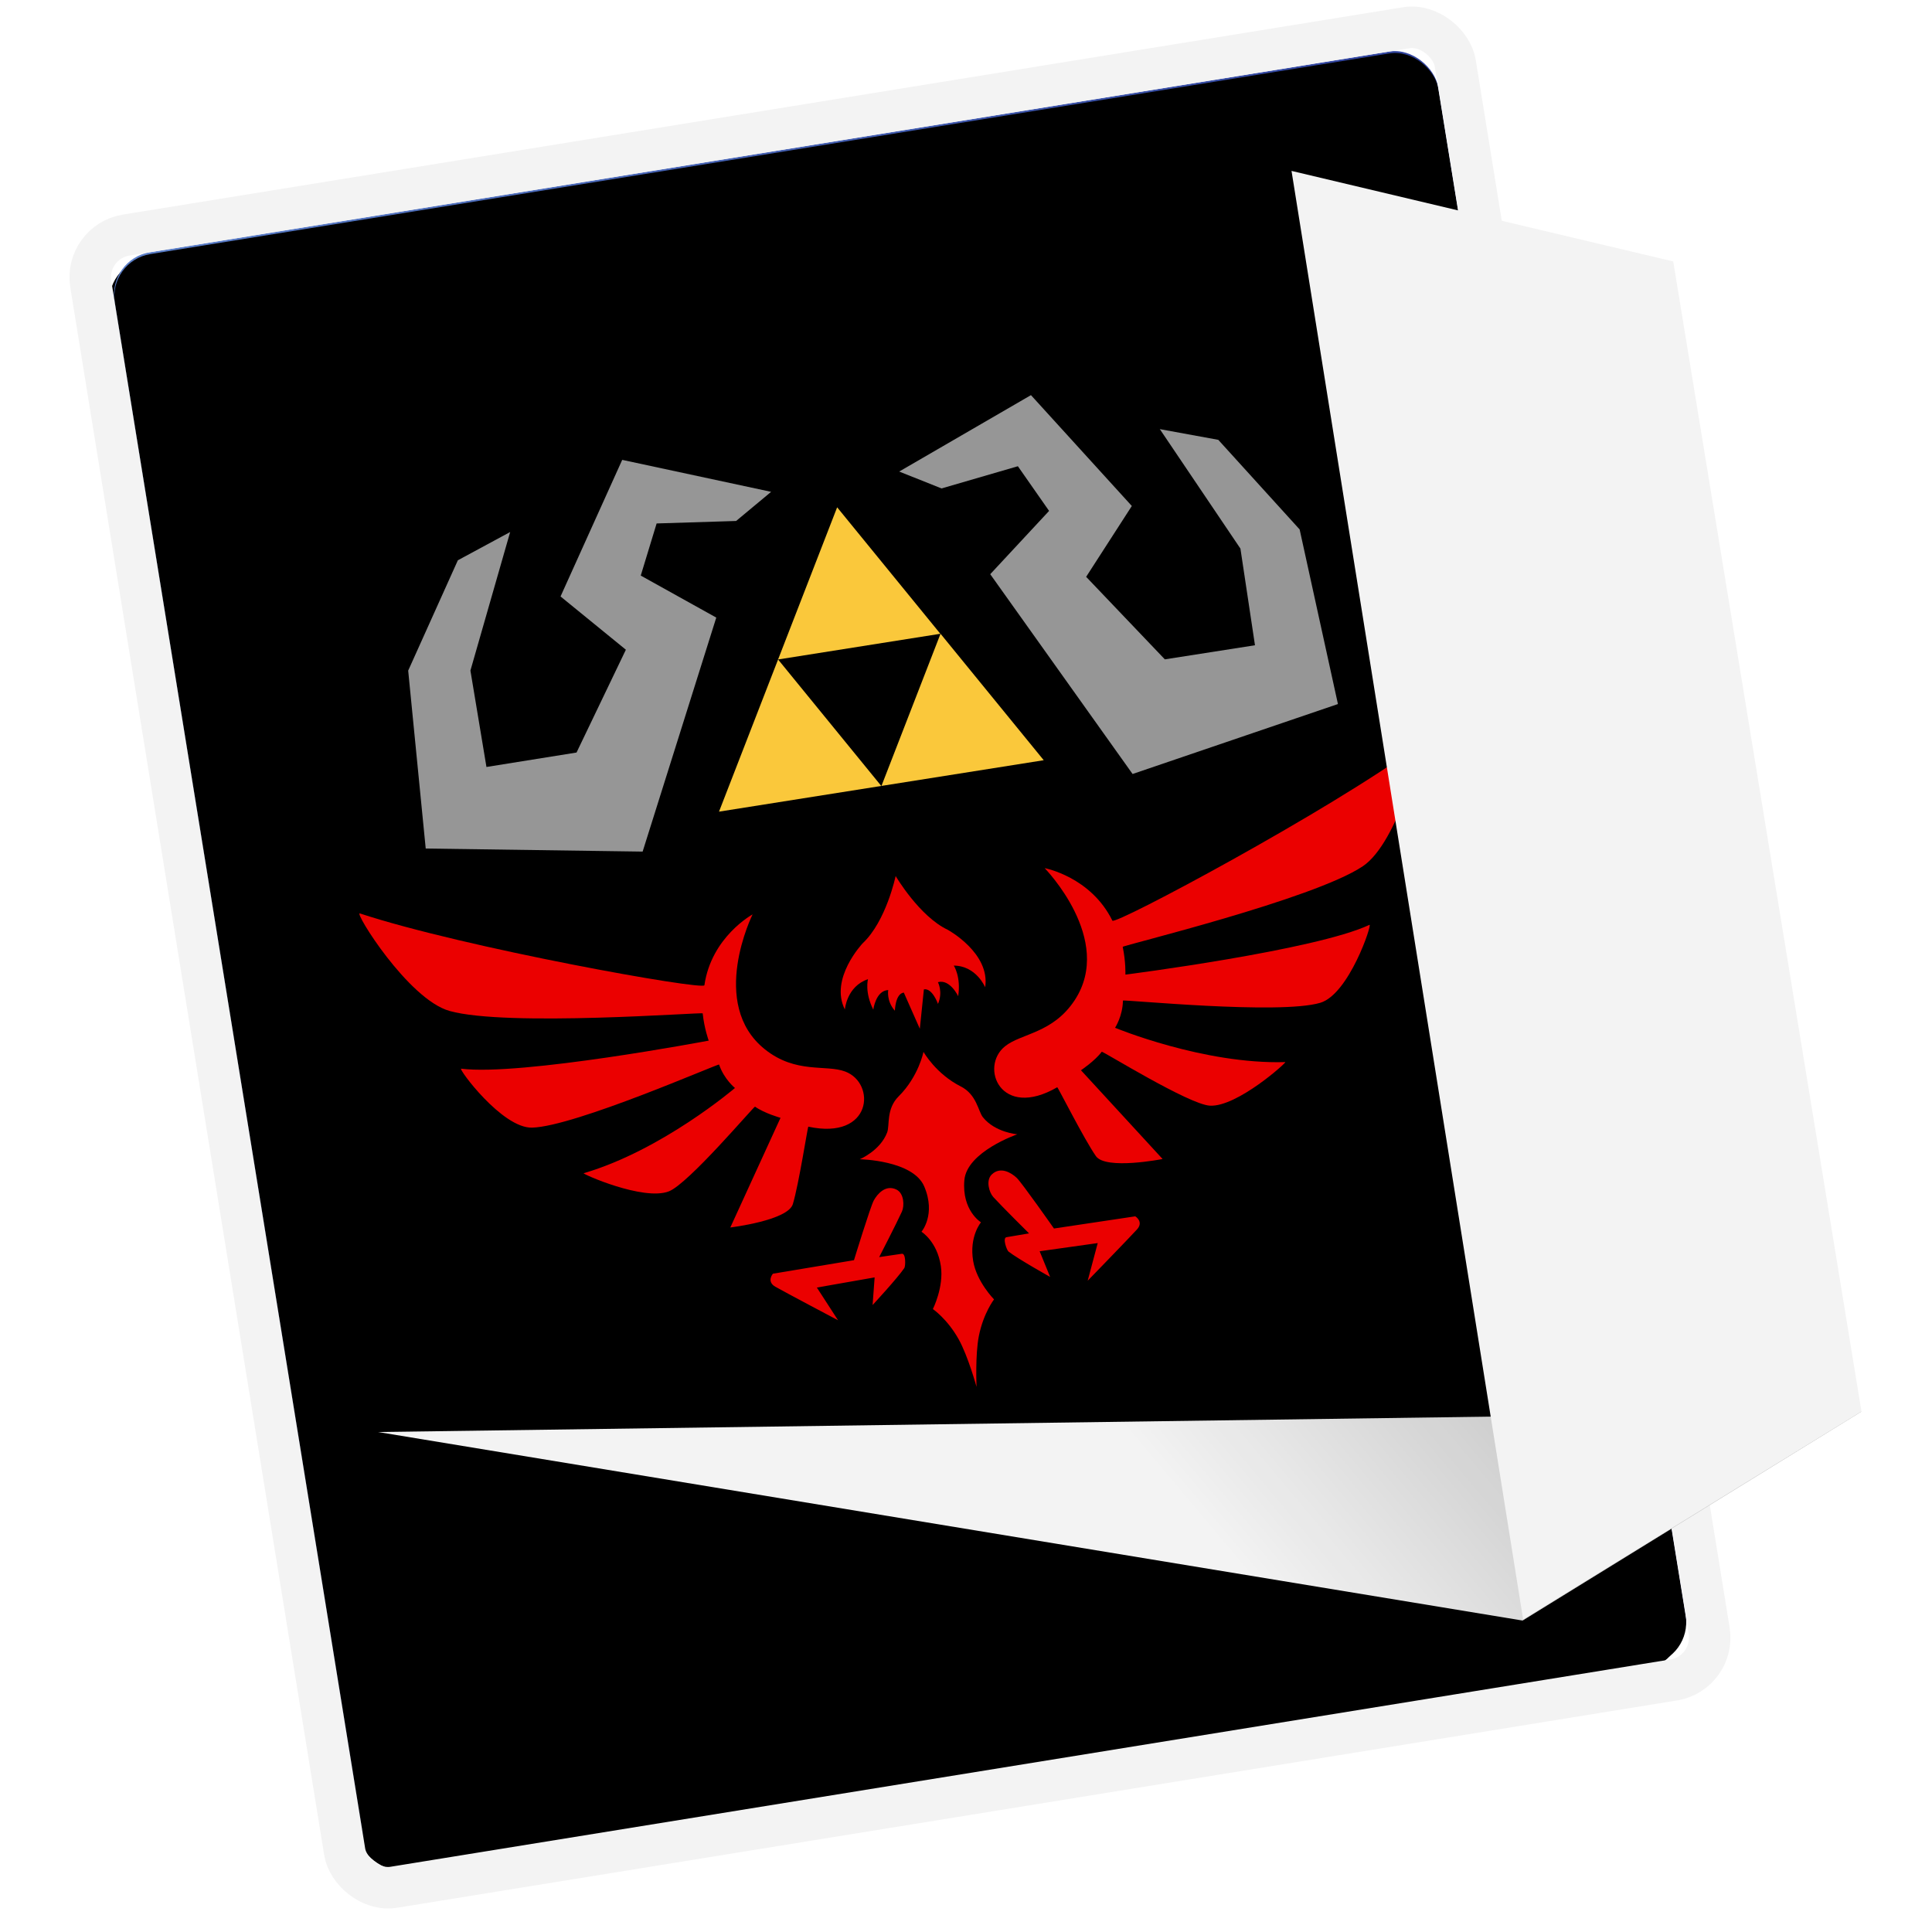 <svg xmlns="http://www.w3.org/2000/svg" xmlns:xlink="http://www.w3.org/1999/xlink" width="1024" height="1024" viewBox="0 0 1024 1024">
  <defs>
    <linearGradient id="botw-3-c" x1="4.236%" x2="97.698%" y1="2.594%" y2="100%">
      <stop offset="0%" stop-color="#3862BB"/>
      <stop offset="100%" stop-color="#1C1784"/>
    </linearGradient>
    <linearGradient id="botw-3-d" x1="0%" y1="0%" y2="100%">
      <stop offset="0%" stop-color="#FFF" stop-opacity=".18"/>
      <stop offset="48.762%" stop-color="gray" stop-opacity=".08"/>
      <stop offset="100%" stop-opacity=".183"/>
    </linearGradient>
    <rect id="botw-3-b" width="710.606" height="865.103" x="64.697" y="51.949" rx="22.663"/>
    <filter id="botw-3-a" width="110%" height="108.2%" x="-5.4%" y="-3.8%" filterUnits="objectBoundingBox">
      <feMorphology in="SourceAlpha" operator="dilate" radius="22" result="shadowSpreadOuter1"/>
      <feOffset dx="-3" dy="3" in="shadowSpreadOuter1" result="shadowOffsetOuter1"/>
      <feGaussianBlur in="shadowOffsetOuter1" result="shadowBlurOuter1" stdDeviation="4"/>
      <feComposite in="shadowBlurOuter1" in2="SourceAlpha" operator="out" result="shadowBlurOuter1"/>
      <feColorMatrix in="shadowBlurOuter1" values="0 0 0 0 0   0 0 0 0 0   0 0 0 0 0  0 0 0 0.12 0"/>
    </filter>
    <filter id="botw-3-e" width="111.1%" height="109.1%" x="-6%" y="-4.2%" filterUnits="objectBoundingBox">
      <feGaussianBlur in="SourceAlpha" result="shadowBlurInner1" stdDeviation="9"/>
      <feOffset dy="1" in="shadowBlurInner1" result="shadowOffsetInner1"/>
      <feComposite in="shadowOffsetInner1" in2="SourceAlpha" k2="-1" k3="1" operator="arithmetic" result="shadowInnerInner1"/>
      <feColorMatrix in="shadowInnerInner1" values="0 0 0 0 0   0 0 0 0 0   0 0 0 0 0  0 0 0 0.5 0"/>
    </filter>
    <filter id="botw-3-f" width="107.4%" height="108.3%" x="-3.7%" y="-2.9%" filterUnits="objectBoundingBox">
      <feOffset dy="6" in="SourceAlpha" result="shadowOffsetOuter1"/>
      <feGaussianBlur in="shadowOffsetOuter1" result="shadowBlurOuter1" stdDeviation="6"/>
      <feColorMatrix in="shadowBlurOuter1" result="shadowMatrixOuter1" values="0 0 0 0 0   0 0 0 0 0   0 0 0 0 0  0 0 0 0.395 0"/>
      <feMerge>
        <feMergeNode in="shadowMatrixOuter1"/>
        <feMergeNode in="SourceGraphic"/>
      </feMerge>
    </filter>
    <linearGradient id="botw-3-h" x1="100%" x2="50%" y1="0%" y2="5.905%">
      <stop offset="0%" stop-opacity=".3"/>
      <stop offset="100%" stop-opacity="0"/>
    </linearGradient>
    <polygon id="botw-3-g" points="143.41 736.002 750.015 835.92 929.682 725.124"/>
  </defs>
  <g fill="none" fill-rule="evenodd" transform="translate(57 23)">
    <g transform="rotate(-9.2 420 484.5)">
      <use fill="#000" filter="url(#botw-3-a)" xlink:href="#botw-3-b"/>
      <use fill="url(#botw-3-c)" xlink:href="#botw-3-b"/>
      <use fill="url(#botw-3-d)" xlink:href="#botw-3-b"/>
      <use fill="#000" filter="url(#botw-3-e)" xlink:href="#botw-3-b"/>
      <rect width="732.606" height="887.103" x="53.697" y="40.949" stroke="#F3F3F3" stroke-width="22" rx="22.663"/>
    </g>
    <g filter="url(#botw-3-f)" transform="rotate(-9 1587.516 -501.52)">
      <g fill="#EB0000" transform="translate(0 215.795)">
        <path d="M206.553,33.134 C206.553,33.134 175.845,76.309 201.793,104.775 C215.983,120.34 232.509,117.669 242.025,123.087 C257.286,131.78 250.518,161.372 218.128,148.883 C217.823,148.761 208.407,178.214 203.607,188.132 C199.634,196.335 168.93,195.187 168.93,195.187 L204.303,141.95 C204.303,141.95 196.264,138.254 191.886,133.984 C191.464,133.571 150.63,168.871 139.722,171.19 C125.574,174.197 95.675,154.753 96.657,154.622 C139.648,149.113 182.932,122.544 182.932,122.544 C182.932,122.544 177.951,117.08 176.559,108.969 C176.439,108.272 95.97,129.462 73.441,126.485 C57.666,124.403 39.475,89.241 41.201,89.746 C71.71,98.615 173.11,95.577 173.11,95.577 C173.11,95.577 171.8,88.981 172.217,80.816 C172.254,80.081 68.522,71.771 39.867,58.54 C19.156,48.975 -1.985,-1.494 1.031,0.058 C52.933,26.775 174.596,69.001 175.454,66.231 C183.125,41.445 206.553,33.134 206.553,33.134 Z"/>
        <path d="M206.553,33.134 C206.553,33.134 175.845,76.309 201.793,104.775 C215.983,120.34 232.509,117.669 242.025,123.087 C257.286,131.78 250.518,161.372 218.128,148.883 C217.823,148.761 208.407,178.214 203.607,188.132 C199.634,196.335 168.93,195.187 168.93,195.187 L204.303,141.95 C204.303,141.95 196.264,138.254 191.886,133.984 C191.464,133.571 150.63,168.871 139.722,171.19 C125.574,174.197 95.675,154.753 96.657,154.622 C139.648,149.113 182.932,122.544 182.932,122.544 C182.932,122.544 177.951,117.08 176.559,108.969 C176.439,108.272 95.97,129.462 73.441,126.485 C57.666,124.403 39.475,89.241 41.201,89.746 C71.71,98.615 173.11,95.577 173.11,95.577 C173.11,95.577 171.8,88.981 172.217,80.816 C172.254,80.081 68.522,71.771 39.867,58.54 C19.156,48.975 -1.985,-1.494 1.031,0.058 C52.933,26.775 174.596,69.001 175.454,66.231 C183.125,41.445 206.553,33.134 206.553,33.134 Z" transform="matrix(-1 0 0 1 569.832 0)"/>
      </g>
      <path fill="#EB0000" d="M99.463,0.65 L99.463,180.449 C99.463,180.449 99.463,0.65 99.463,0.65 C99.463,0.65 99.463,0.65 99.464,0.65 C99.538,0.849 104.138,13.208 116.142,21.878 C123.82,27.426 123.158,36.325 125.16,39.83 C130.322,48.86 141.756,51.592 141.756,51.592 C141.756,51.592 113.888,56.482 110.223,71.212 C106.313,86.93 115.43,94.659 115.43,94.659 C115.43,94.659 107.999,101.018 108.131,114.264 C108.242,125.475 115.872,136.089 115.872,136.089 C115.872,136.089 109.178,142.394 104.902,153.964 C101.344,163.599 99.463,180.449 99.463,180.449 C99.456,180.388 97.576,163.576 94.024,153.957 C89.749,142.386 83.054,136.081 83.054,136.081 C83.054,136.081 90.684,125.467 90.795,114.257 C90.927,101.01 83.496,94.659 83.496,94.659 C83.496,94.659 92.613,86.923 88.703,71.205 C85.039,56.474 57.171,51.584 57.171,51.584 C57.171,51.584 68.604,48.852 73.766,39.823 C75.768,36.318 75.106,27.418 82.784,21.878 C94.91,13.116 99.463,0.65 99.463,0.65 Z M153.121,103.949 C153.121,103.949 140.109,77.327 137.818,74.342 C135.415,71.22 130.225,66.828 125.012,70.524 C121.307,73.141 122.199,79.76 123.972,82.446 C127.895,88.407 139.679,104.439 139.679,104.439 C139.679,104.439 130.234,104.546 127.532,104.561 C125.308,104.576 126.61,111.395 127.424,112.259 C131.948,117.065 147.097,128.972 147.097,128.972 L143.737,114.67 L174.821,115.205 L166.443,134.084 C166.443,134.084 192.323,114.693 196.503,111.326 C200.847,107.821 196.688,104.316 196.688,104.316 L153.121,103.949 Z M45.805,103.949 C45.805,103.949 58.817,77.319 61.109,74.334 C63.511,71.212 68.701,66.828 73.914,70.516 C77.619,73.141 76.727,79.752 74.955,82.446 C71.031,88.399 59.247,104.431 59.247,104.431 C59.247,104.431 68.692,104.546 71.395,104.561 C73.618,104.569 72.316,111.387 71.502,112.252 C66.978,117.065 51.829,128.972 51.829,128.972 L55.189,114.67 L24.105,115.198 L32.483,134.084 C32.483,134.084 6.603,114.685 2.423,111.318 C-1.92,107.813 2.238,104.309 2.238,104.309 L45.805,103.949 Z" transform="translate(185.154 334.406)"/>
      <path fill="#EB0000" d="M33.636,62.114 C29.065,61.961 27.461,70.876 27.461,70.876 C23.74,65.09 25.686,59.504 25.686,59.504 C19.106,58.724 16.243,68.503 16.243,68.503 C13.066,58.586 15.999,52.135 15.999,52.135 C4.21,54.117 1.374,66.085 1.374,66.085 C-4.23,48.615 16.172,32.913 16.172,32.913 C30.378,23.263 39.02,0.421 39.02,0.421 C39.02,0.421 48.106,23.569 61.868,32.913 C61.868,32.913 82.271,48.615 76.666,66.085 C76.666,66.085 73.831,54.117 62.041,52.135 C62.041,52.135 64.975,58.586 61.797,68.503 C61.797,68.503 58.934,58.724 52.354,59.504 C52.354,59.504 54.301,65.09 50.579,70.876 C50.579,70.876 48.975,61.961 44.404,62.114 L39.02,82.392 L33.636,62.114 Z" transform="translate(245.597 240.282)"/>
      <g fill="#969696" transform="translate(40.55)">
        <polygon points="113.646 206.938 171.6 90.542 135.545 62.29 148.179 36.317 189.998 41.611 210.739 29.256 135.436 .18 91.824 66.575 121.61 99.869 87.257 149.6 38.902 149.693 38.502 97.892 70.794 28.662 41.075 39.113 5.92 92.757 .347 187.349"/>
        <polygon points="113.646 206.938 171.6 90.542 135.545 62.29 148.179 36.317 189.998 41.611 210.739 29.256 135.436 .18 91.824 66.575 121.61 99.869 87.257 149.6 38.902 149.693 38.502 97.892 70.794 28.662 41.075 39.113 5.92 92.757 .347 187.349" transform="matrix(-1 0 0 1 490.215 0)"/>
      </g>
      <path fill="#FAC83B" d="M174.298,149.955 L87.221,149.955 L130.76,75.192 L174.298,149.955 Z M87.122,149.955 L0.045,149.955 L43.583,75.192 L87.122,149.955 Z M130.661,75.192 L43.583,75.192 L87.122,0.428 L130.661,75.192 Z" transform="translate(197.446 42.403)"/>
    </g>
    <use fill="#F3F3F3" xlink:href="#botw-3-g"/>
    <use fill="url(#botw-3-h)" xlink:href="#botw-3-g"/>
    <polygon fill="#F3F3F3" points="627.533 67.582 829.853 115.571 929.622 725.137 750.289 835.332"/>
  </g>
</svg>
